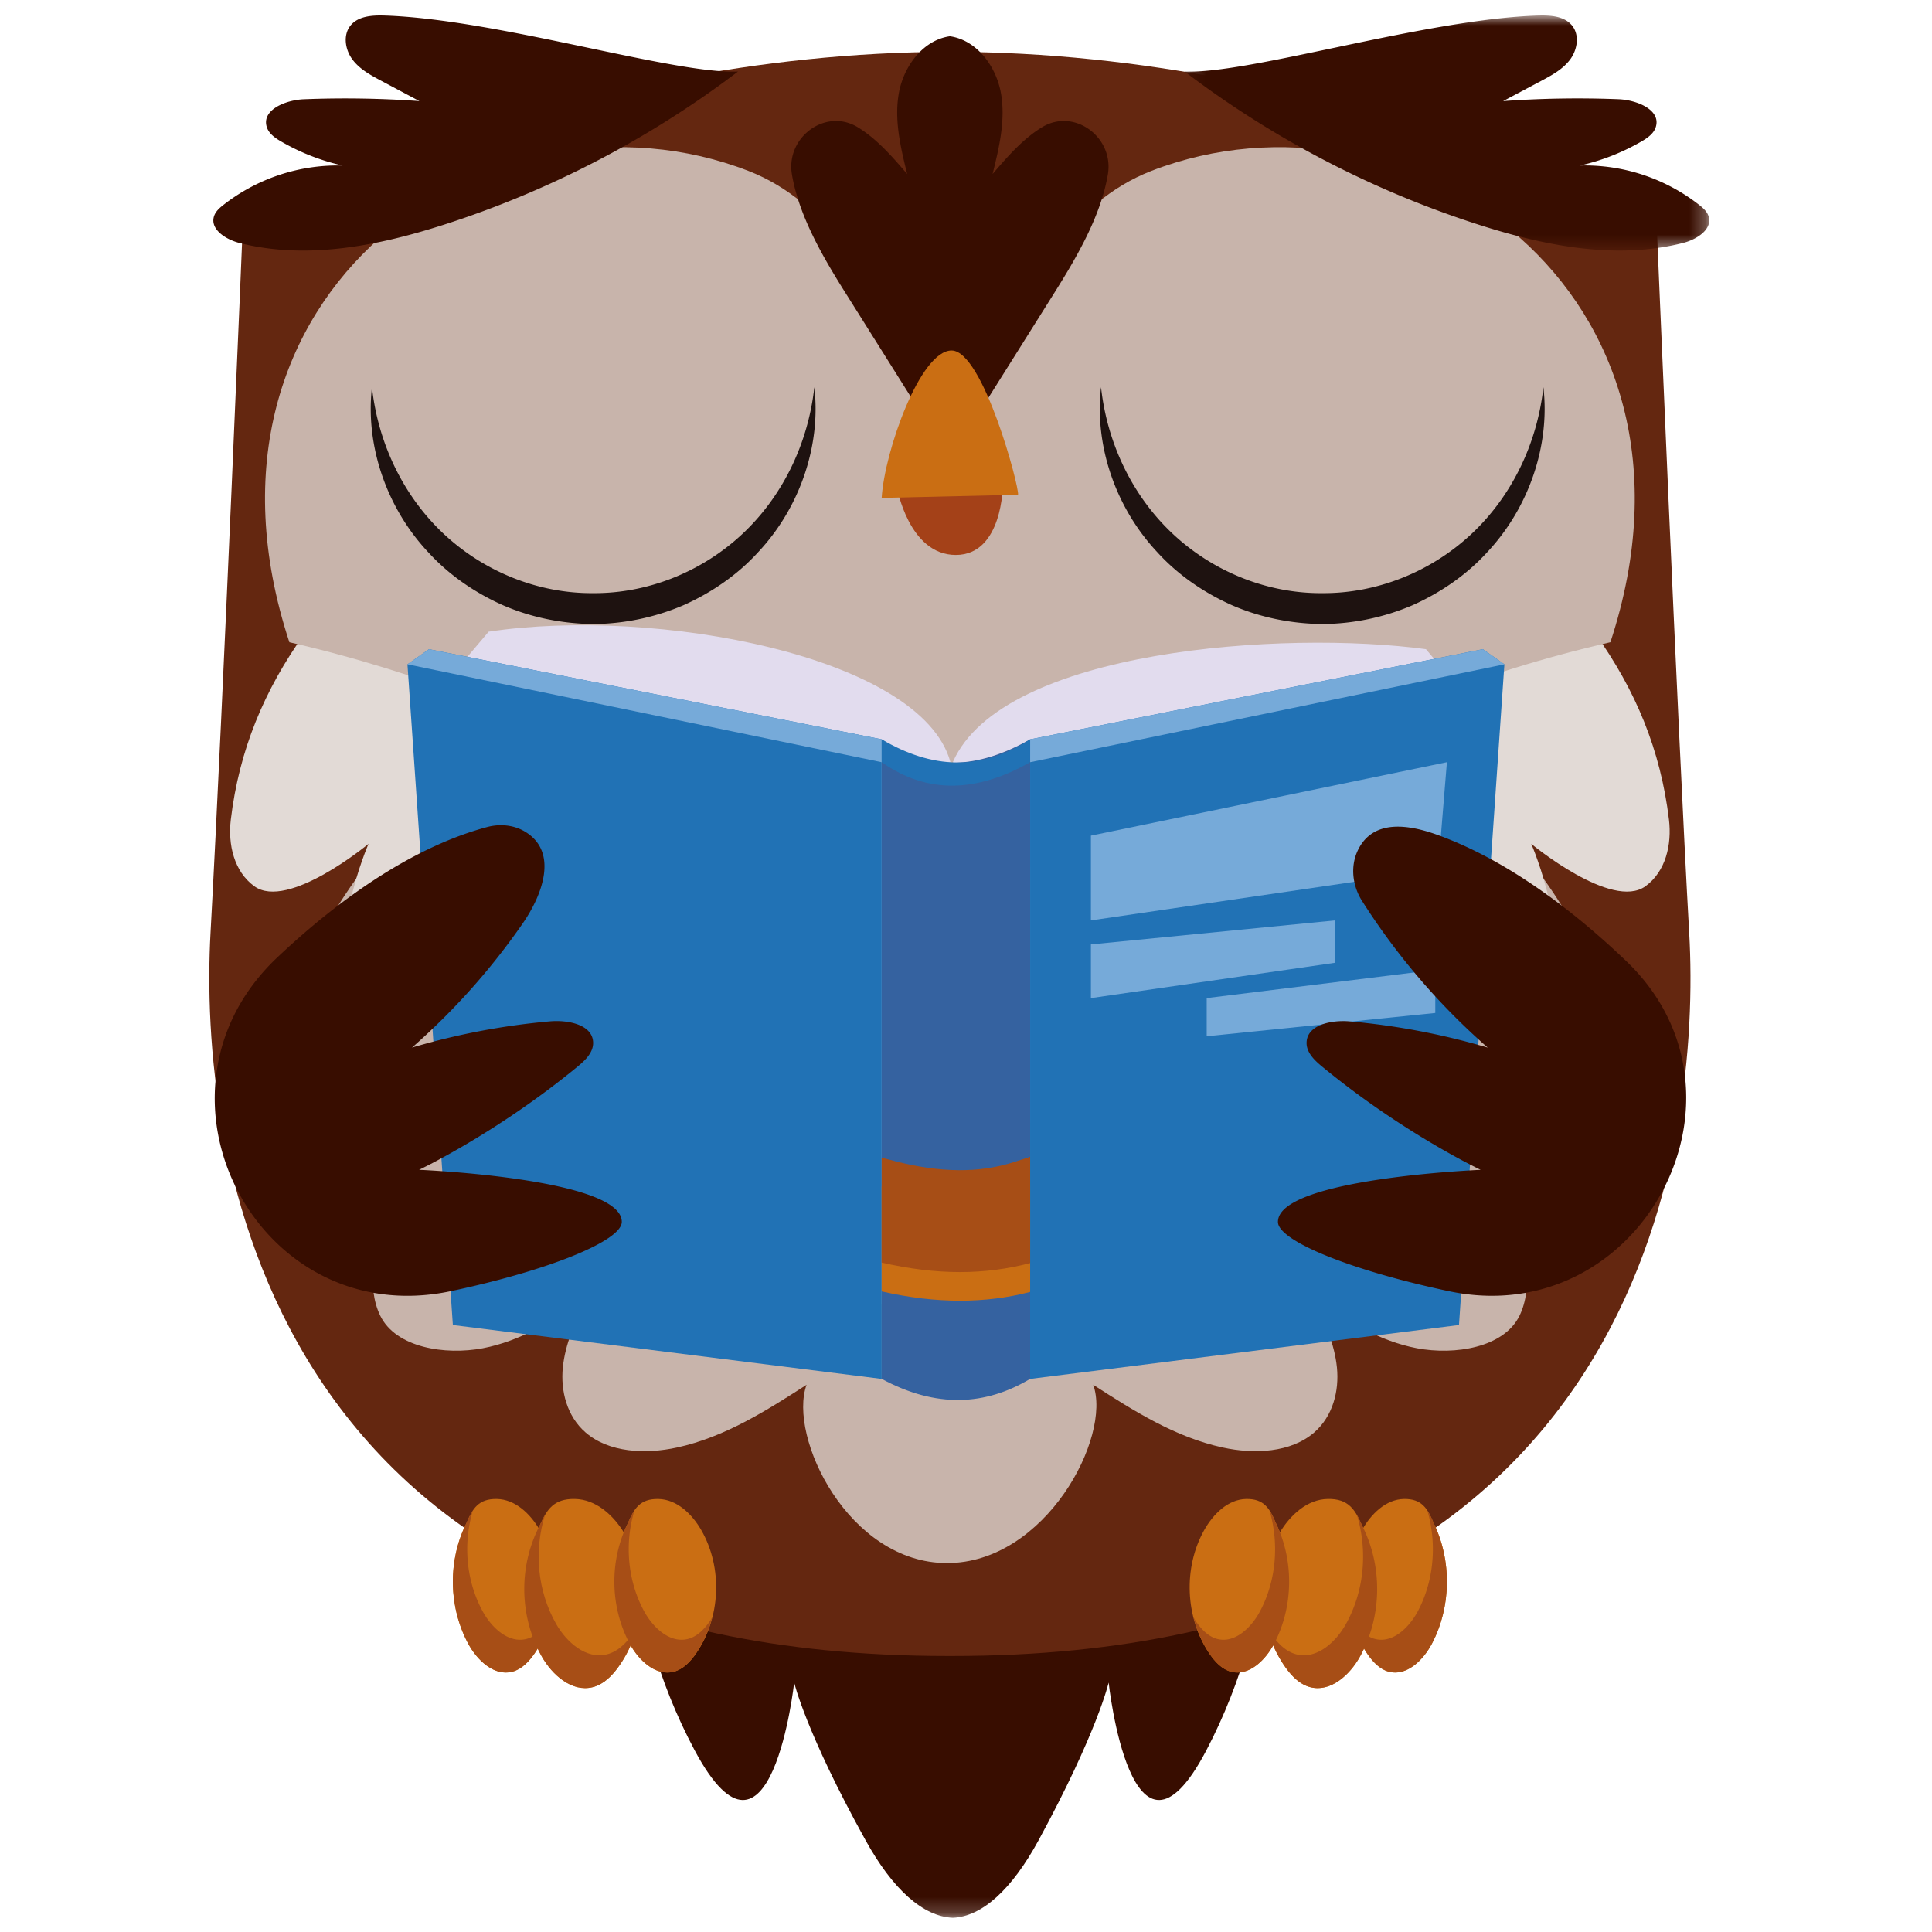 <svg xmlns="http://www.w3.org/2000/svg" xmlns:xlink="http://www.w3.org/1999/xlink" width="120" height="120"><defs><path id="a" d="M.11.748h39.983V28.8H.11z"/><path id="c" d="M.148.883h32.586v14.602H.148z"/></defs><g fill="none" fill-rule="evenodd"><g transform="translate(38.898 90.318)"><mask id="b" fill="#fff"><use xlink:href="#a"/></mask><path fill="#380D00" d="M40.068.748H.135s-.61 8.828 4.123 17.667c4.732 8.839 6.172-4.227 6.172-4.227s.712 3.075 4.436 9.8c1.694 3.06 3.571 4.733 5.42 4.812 1.816-.08 3.658-1.752 5.322-4.812 3.655-6.725 4.354-9.8 4.354-9.8s1.413 13.066 6.06 4.227C40.666 9.576 40.067.748 40.067.748" mask="url(#b)"/></g><path fill="#C8B4AB" d="M97.167 54.333c-3.525-9.86.447-15.522.447-15.522h-76.99s3.957 5.657.447 15.522c-5.866 16.497 3.142 41.491 37.936 41.491h.224c34.795 0 43.143-26.921 37.936-41.491"/><path fill="#642710" d="M104.92 57.965c-.715-12.694-2.02-44.024-2.02-44.024S83.253 3.244 58.993 3.218c-24.26.026-43.91 10.723-43.91 10.723s-1.216 29.556-2.008 44.024c-.706 12.91 2.827 44.892 45.785 44.892h.277c42.958 0 46.512-31.983 45.784-44.892"/><path fill="#C8B4AB" d="M101.62 69.085c-.925-7.558-4.802-14.79-10.781-20.108h-63.68c-5.979 5.319-9.856 12.55-10.78 20.108-.234 1.918.112 4.427 2.164 4.924 2.685.65 6.9-2.345 6.9-2.345s-3.55 6.52-1.826 10.055c.971 1.991 4.024 2.466 6.37 2.024 2.347-.445 4.38-1.725 6.341-2.977-.609 1.348-1.224 2.722-1.37 4.175-.144 1.45.25 3.02 1.409 4.028 1.451 1.264 3.732 1.365 5.687.938 2.972-.648 5.548-2.288 8.043-3.894-1.167 3.226 2.6 11.072 8.725 11.072 6.126 0 10.246-7.846 9.08-11.072 2.495 1.606 5.07 3.246 8.042 3.894 1.955.427 4.235.326 5.688-.938 1.157-1.009 1.553-2.578 1.408-4.028-.145-1.453-.76-2.827-1.37-4.175 1.96 1.252 3.994 2.532 6.34 2.977 2.347.442 5.4-.033 6.371-2.024 1.725-3.535-1.826-10.055-1.826-10.055s4.214 2.995 6.9 2.345c2.052-.497 2.398-3.006 2.164-4.924"/><path fill="#E2DAD6" d="M59.007 83.294h-.016.016zm44.655-32.383c-.514-4.312-2.069-8.047-4.594-11.58H18.932c-2.527 3.533-4.082 7.268-4.596 11.58-.184 1.545.199 3.217 1.455 4.132 2.093 1.524 7.098-2.63 7.098-2.63s-2.86 6.545-.588 9.717c.956 1.333 2.996 1.451 4.476.744 1.48-.707 2.546-2.042 3.558-3.334-.369 1.84-.74 3.71-.582 5.582.157 1.87.92 3.775 2.426 4.894 1.6 1.19 3.82 1.31 5.712.684s3.502-1.908 4.903-3.327c-.817 3.344-1.396 7.839 1.6 9.53 2.995 1.69 6.52-.595 8.956-3.024 0 0-.887 9.407 5.65 9.414 6.535-.007 5.648-9.414 5.648-9.414 2.437 2.429 5.962 4.715 8.957 3.023 2.996-1.69 2.416-6.185 1.599-9.529 1.401 1.42 3.01 2.7 4.903 3.327 1.894.626 4.112.506 5.712-.684 1.507-1.12 2.269-3.024 2.426-4.894.158-1.871-.213-3.741-.583-5.582 1.014 1.292 2.08 2.627 3.56 3.334 1.48.707 3.519.59 4.475-.744 2.272-3.172-.588-9.717-.588-9.717s5.005 4.154 7.098 2.63c1.256-.915 1.64-2.587 1.455-4.132"/><path fill="#CA6E13" d="M28.968 94.609c-1.158 2.32-1.115 5.198.113 7.48.554 1.034 1.618 2.043 2.75 1.74.58-.157 1.02-.627 1.364-1.12 1.545-2.218 1.677-5.338.328-7.68-.573-.992-1.516-1.904-2.66-1.925-1.144-.023-1.517.605-1.895 1.505"/><path fill="#CA6E13" d="M33.526 94.744c-1.33 2.527-1.28 5.665.13 8.152.639 1.126 1.86 2.226 3.162 1.894.665-.169 1.172-.682 1.567-1.22 1.775-2.417 1.928-5.816.376-8.368-.658-1.082-1.74-2.076-3.056-2.099-1.315-.025-1.742.66-2.179 1.64"/><path fill="#CA6E13" d="M38.998 94.609c-1.158 2.32-1.115 5.198.113 7.48.555 1.034 1.618 2.043 2.75 1.74.581-.157 1.021-.627 1.364-1.12 1.545-2.218 1.678-5.338.328-7.68-.573-.992-1.515-1.904-2.66-1.925-1.144-.023-1.515.605-1.895 1.505"/><path fill="#A74E16" d="M34.078 100.672c-.345.494-.784.965-1.363 1.121-1.134.302-2.197-.706-2.751-1.74-1.016-1.886-1.207-4.178-.594-6.228-.15.225-.277.488-.403.784-1.158 2.32-1.114 5.199.113 7.48.556 1.035 1.618 2.043 2.751 1.74.58-.156 1.02-.627 1.364-1.121a6.972 6.972 0 0 0 1-2.235c-.042.064-.073.136-.117.199"/><path fill="#A74E16" d="M39.268 101.533c-.396.539-.9 1.052-1.566 1.22-1.303.332-2.524-.767-3.162-1.893-1.161-2.048-1.385-4.535-.69-6.76-.116.194-.22.41-.324.644-1.33 2.527-1.28 5.665.13 8.152.639 1.127 1.86 2.225 3.162 1.895.666-.17 1.171-.683 1.567-1.222.551-.75.926-1.6 1.163-2.486-.094.15-.176.307-.28.45"/><path fill="#A74E16" d="M44.108 100.672c-.343.494-.782.965-1.363 1.121-1.133.302-2.195-.706-2.752-1.74-1.014-1.886-1.206-4.177-.592-6.227-.15.225-.278.487-.403.783-1.158 2.32-1.115 5.199.113 7.48.555 1.035 1.618 2.043 2.75 1.74.581-.156 1.022-.627 1.364-1.121a6.958 6.958 0 0 0 1.001-2.236c-.042.064-.074.136-.118.2"/><path fill="#CA6E13" d="M89.05 94.609c1.131 2.32 1.09 5.198-.11 7.48-.543 1.034-1.582 2.043-2.688 1.74-.566-.157-.996-.627-1.333-1.12-1.509-2.218-1.638-5.338-.32-7.68.559-.992 1.48-1.904 2.6-1.925 1.117-.023 1.48.605 1.851 1.505"/><path fill="#CA6E13" d="M84.595 94.744c1.3 2.527 1.251 5.665-.127 8.152-.623 1.126-1.816 2.226-3.089 1.894-.649-.169-1.143-.682-1.53-1.22-1.735-2.417-1.883-5.816-.367-8.368.643-1.082 1.7-2.076 2.986-2.099 1.284-.025 1.702.66 2.127 1.64"/><path fill="#CA6E13" d="M79.25 94.609c1.132 2.32 1.09 5.198-.11 7.48-.544 1.034-1.581 2.043-2.688 1.74-.567-.157-.997-.627-1.333-1.12-1.508-2.218-1.64-5.338-.32-7.68.56-.992 1.48-1.904 2.6-1.925 1.117-.023 1.48.605 1.85 1.505"/><path fill="#A74E16" d="M84.057 100.672c.337.494.766.965 1.332 1.121 1.107.302 2.146-.706 2.688-1.74.993-1.886 1.18-4.178.58-6.228.147.225.27.488.393.784 1.131 2.32 1.09 5.199-.11 7.48-.543 1.035-1.582 2.043-2.688 1.74-.566-.156-.996-.627-1.333-1.121a7.023 7.023 0 0 1-.976-2.235c.041.064.07.136.114.199"/><path fill="#A74E16" d="M78.986 101.533c.387.539.881 1.052 1.531 1.22 1.272.332 2.465-.767 3.088-1.893 1.136-2.048 1.354-4.535.675-6.76a6.3 6.3 0 0 1 .316.644c1.3 2.527 1.25 5.665-.128 8.152-.623 1.127-1.816 2.225-3.088 1.895-.65-.17-1.144-.683-1.531-1.222a7.46 7.46 0 0 1-1.136-2.486c.092.15.17.307.273.45"/><path fill="#A74E16" d="M74.257 100.672c.336.494.766.965 1.332 1.121 1.107.302 2.145-.706 2.687-1.74.993-1.886 1.18-4.177.58-6.227.148.225.272.487.394.783 1.132 2.32 1.09 5.199-.11 7.48-.544 1.035-1.581 2.043-2.688 1.74-.567-.156-.997-.627-1.333-1.121a7.053 7.053 0 0 1-.977-2.236c.041.064.072.136.115.2"/><path fill="#C8B4AB" d="M71.5 10.621C61.618 14.448 59 31.653 59 31.653S56.38 14.448 46.497 10.62C30.65 4.484 10.794 18.055 17.973 39.89 34.038 43.569 49.655 52.354 59 62.917c9.343-10.563 24.96-19.347 41.025-23.027C107.205 18.055 87.35 4.484 71.5 10.62"/><path fill="#C8B4AB" d="M23.103 24.05c0 7.594 6.15 13.75 13.738 13.75 7.587 0 13.739-6.156 13.739-13.75"/><path fill="#1E1210" d="M23.103 24.05c.394 3.603 2.038 6.885 4.551 9.196 2.508 2.306 5.832 3.62 9.187 3.595 3.354.023 6.677-1.291 9.185-3.598 2.512-2.31 4.156-5.59 4.554-9.192.42 3.61-.893 7.481-3.496 10.252-1.28 1.406-2.889 2.508-4.637 3.29a14.527 14.527 0 0 1-5.606 1.167c-1.92-.021-3.844-.404-5.604-1.17-1.75-.78-3.357-1.884-4.638-3.29-2.6-2.77-3.914-6.64-3.496-10.25"/><path fill="#C8B4AB" d="M68.387 24.05c0 7.594 6.15 13.75 13.738 13.75 7.587 0 13.738-6.156 13.738-13.75"/><path fill="#1E1210" d="M68.387 24.05c.394 3.603 2.038 6.885 4.551 9.196 2.508 2.306 5.832 3.62 9.187 3.595 3.354.023 6.677-1.291 9.185-3.598 2.513-2.31 4.156-5.59 4.553-9.192.42 3.61-.893 7.481-3.494 10.252-1.28 1.406-2.89 2.508-4.638 3.29a14.527 14.527 0 0 1-5.606 1.167c-1.92-.021-3.844-.404-5.604-1.17-1.75-.78-3.358-1.884-4.637-3.29-2.6-2.77-3.915-6.64-3.497-10.25"/><path fill="#380D00" d="M64.71 7.91a1.699 1.699 0 0 1-.036.02c-1.184.742-2.111 1.817-3.022 2.876.406-1.641.814-3.344.52-5.01-.294-1.666-1.487-3.298-3.16-3.542h-.025c-1.673.244-2.867 1.876-3.16 3.543-.294 1.665.113 3.368.518 5.01-.91-1.06-1.838-2.135-3.02-2.876l-.036-.021c-1.999-1.233-4.495.608-4.101 2.925.437 2.58 1.91 5.106 3.342 7.383l4.16 6.62h4.619l4.16-6.62c1.431-2.277 2.903-4.803 3.342-7.383.394-2.317-2.103-4.158-4.102-2.925"/><path fill="#A44118" d="M55.709 30.267s.735 4.202 3.657 4.202c2.923 0 2.923-4.352 2.923-4.352l-6.58.15z"/><path fill="#CA6E13" d="M59.112 21.77c-1.953-.015-4.173 6.255-4.35 9.155l8.47-.194c.099-.44-2.168-8.946-4.12-8.96"/><path fill="#380D00" d="M23.876.965c-.76-.024-1.632.032-2.109.626-.473.591-.329 1.5.125 2.106.454.607 1.144.98 1.813 1.334.782.416 1.564.833 2.347 1.247a64.989 64.989 0 0 0-7.171-.114c-1.115.043-2.635.645-2.314 1.715.126.42.522.693.901.912a13.551 13.551 0 0 0 3.806 1.49 11.539 11.539 0 0 0-7.399 2.448c-.242.19-.488.408-.581.7-.262.82.741 1.448 1.573 1.66 4.168 1.062 8.586.187 12.681-1.125a61.109 61.109 0 0 0 18.29-9.52c-4.003.17-14.926-3.25-21.962-3.48"/><g transform="translate(73.429 .078)"><mask id="d" fill="#fff"><use xlink:href="#c"/></mask><path fill="#380D00" d="M22.11.887c.76-.024 1.631.032 2.108.626.473.591.329 1.5-.125 2.106-.453.607-1.144.98-1.812 1.335L19.934 6.2a64.989 64.989 0 0 1 7.17-.115c1.115.044 2.636.646 2.314 1.715-.125.42-.521.693-.9.912a13.562 13.562 0 0 1-3.806 1.49 11.54 11.54 0 0 1 7.399 2.448c.242.191.487.408.581.7.262.82-.741 1.448-1.573 1.66-4.168 1.062-8.586.187-12.681-1.125a61.097 61.097 0 0 1-18.29-9.52c4.002.171 14.925-3.25 21.961-3.479" mask="url(#d)"/></g><path fill="#E2DCEE" d="M59.026 47.314c-1.828-6.557-18.314-9.647-28.675-8.079l-3.073 3.63 4.695 33.122 24.023 3.018 3.03-31.691zm.167 0c3.096-6.992 20.581-8.18 29.375-6.992l2.137 2.542-4.66 33.123L62.2 79.005l-3.008-31.691z"/><path fill="#3562A0" d="M63.985 45.92v39.724c-2.766 1.653-5.807 1.842-9.225 0V45.92c2.903 2.042 5.996 1.842 9.225 0"/><path fill="#2172B5" d="m54.763 45.92-28.119-5.598-1.336.94 2.82 41.038 26.635 3.347z"/><path fill="#76AAD9" d="m26.644 40.322-1.336.94 29.455 6.08V45.92z"/><path fill="#2172B5" d="m63.985 45.92 28.119-5.598 1.337.94L90.62 82.3l-26.636 3.347z"/><path fill="#76AAD9" d="m92.104 40.322 1.337.94-29.455 6.08V45.92z"/><path fill="#2172B5" d="M54.763 45.92v1.42c2.902 2.044 5.993 1.84 9.22 0v-1.42c-3.055 2.01-6.13 1.828-9.22 0"/><path fill="#CA6E13" d="M63.985 73.64v6.603c-1.4.368-2.85.546-4.355.546-1.557 0-3.166-.19-4.87-.578v-6.517l.799.21c2.84.737 5.281.758 7.458.053l.968-.316z"/><path fill="#A74E16" d="M63.985 71.851v6.601c-1.4.369-2.85.559-4.355.559-1.557 0-3.166-.2-4.87-.59v-6.517l.799.21c2.84.737 5.281.758 7.458.053l.968-.316z"/><path fill="#76AAD9" d="M67.758 51.903v5.265l21.565-3.16.547-6.667zm0 6.756v3.335l15.166-2.195v-2.631zm7.192 3.334v2.37l14.198-1.446v-2.679z"/><path fill="#380D00" d="M30.258 51.369c-4.384 1.17-8.911 4.2-13.045 8.108-8.925 8.44-1.22 23.26 10.792 20.719 6.073-1.285 10.616-3.13 10.616-4.303 0-2.708-12.59-3.235-12.59-3.235s4.81-2.267 9.848-6.414c.47-.386.969-.867.961-1.476-.012-1.127-1.556-1.43-2.678-1.331a43.763 43.763 0 0 0-8.572 1.63 42.236 42.236 0 0 0 6.876-7.71c1.22-1.761 2.233-4.425.162-5.69-.702-.43-1.575-.511-2.37-.298m59.028.489c-1.739-.628-4.006-1.03-4.954.969-.472.997-.327 2.193.264 3.126a42.204 42.204 0 0 0 7.81 9.116 43.835 43.835 0 0 0-8.572-1.63c-1.122-.098-2.666.205-2.68 1.332-.005.609.494 1.09.963 1.475 5.038 4.149 9.848 6.414 9.848 6.414s-12.59.527-12.59 3.234c0 1.175 4.546 3.022 10.621 4.305 11.862 2.509 19.772-12.128 11.006-20.511-3.71-3.547-7.745-6.396-11.716-7.83"/></g></svg>
